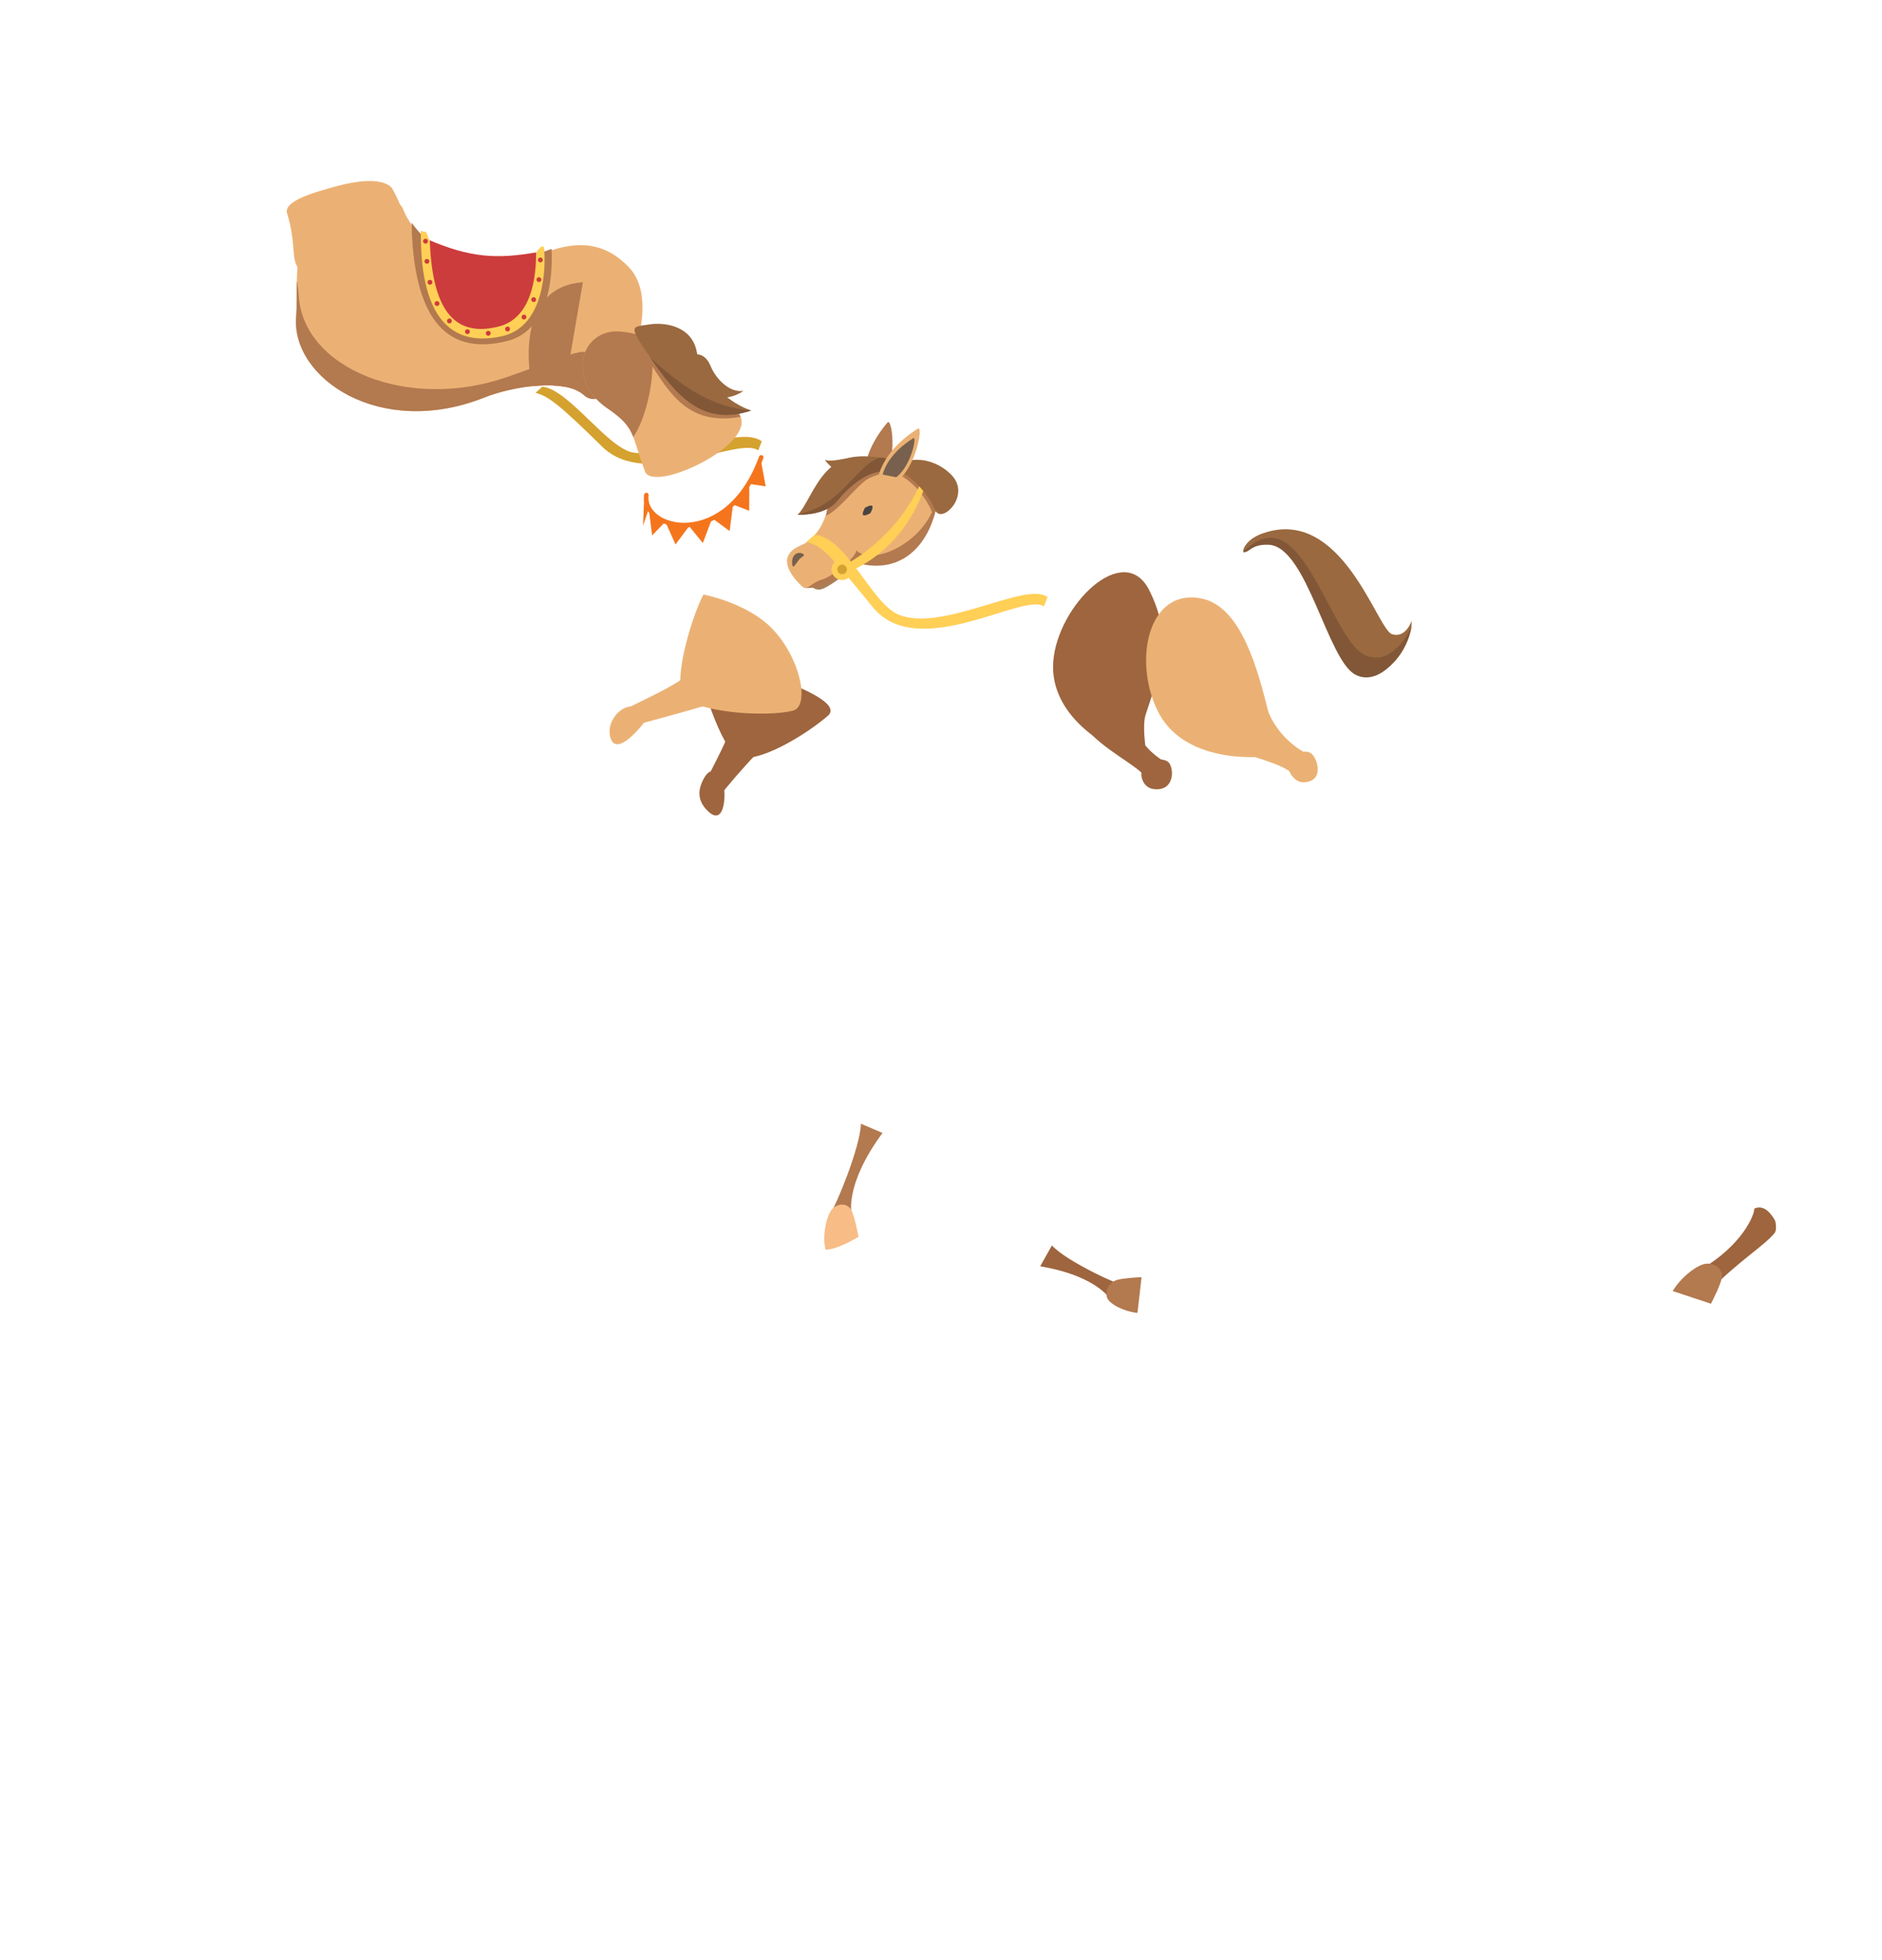 <svg xmlns="http://www.w3.org/2000/svg" xmlns:xlink="http://www.w3.org/1999/xlink" preserveAspectRatio="xMidYMid meet" width="1920" height="2000" viewBox="0 0 1920 2000" style="width:100%;height:100%"><defs><animateTransform repeatCount="indefinite" dur="2.202s" begin="0s" xlink:href="#_R_G_L_14_G" fill="freeze" attributeName="transform" from="27" to="27" type="rotate" additive="sum" keyTimes="0;0.152;0.303;0.455;0.606;0.758;0.985;1" values="27;-1;27;-1;27;-1;27;27" keySplines="0.167 0.167 0.833 0.833;0.167 0.167 0.833 0.833;0.167 0.167 0.833 0.833;0.167 0.167 0.833 0.833;0.167 0.167 0.833 0.833;0.167 0.167 0.833 0.833;0 0 0 0" calcMode="spline"/><animateTransform repeatCount="indefinite" dur="2.202s" begin="0s" xlink:href="#_R_G_L_14_G" fill="freeze" attributeName="transform" from="-635.827 -280.589" to="-635.827 -280.589" type="translate" additive="sum" keyTimes="0;1" values="-635.827 -280.589;-635.827 -280.589" keySplines="0 0 1 1" calcMode="spline"/><animateMotion repeatCount="indefinite" dur="2.202s" begin="0s" xlink:href="#_R_G_L_14_G_N_9_T_0" fill="freeze" keyTimes="0;0.227;0.455;0.682;0.909;1" path="M960 1000 C960,988.33 960,930 960,930 C960,930 960,1000 960,1000 C960,1000 960,930 960,930 C960,930 960,988.33 960,1000 C960,1000 960,1000 960,1000 " keyPoints="0;0.25;0.5;0.75;1;1" keySplines="0.167 0.167 0.833 0.833;0.167 0.167 0.833 0.833;0.167 0.167 0.833 0.833;0.167 0.167 0.833 0.833;0 0 0 0" calcMode="spline"/><animateTransform repeatCount="indefinite" dur="2.202s" begin="0s" xlink:href="#_R_G_L_14_G_N_9_T_0" fill="freeze" attributeName="transform" from="2.084 2.084" to="2.084 2.084" type="scale" additive="sum" keyTimes="0;1" values="2.084 2.084;2.084 2.084" keySplines="0 0 1 1" calcMode="spline"/><animateTransform repeatCount="indefinite" dur="2.202s" begin="0s" xlink:href="#_R_G_L_14_G_N_9_T_0" fill="freeze" attributeName="transform" from="-429.5 -306.5" to="-429.5 -306.5" type="translate" additive="sum" keyTimes="0;1" values="-429.5 -306.5;-429.5 -306.5" keySplines="0 0 1 1" calcMode="spline"/><animateTransform repeatCount="indefinite" dur="2.202s" begin="0s" xlink:href="#_R_G_L_13_G" fill="freeze" attributeName="transform" from="0" to="0" type="rotate" additive="sum" keyTimes="0;0.076;0.152;0.227;0.379;0.455;0.53;0.606;0.682;0.833;0.985;1" values="0;9;33;2;-22;0;9;33;2;-22;0;0" keySplines="0.167 0.167 0.833 0.833;0.167 0.167 0.833 0.833;0.167 0.167 0.833 0.833;0.167 0.167 0.833 0.833;0.167 0.167 0.833 0.833;0.167 0.167 0.833 0.833;0.167 0.167 0.833 0.833;0.167 0.167 0.833 0.833;0.167 0.167 0.833 0.833;0.167 0.167 0.833 0.833;0 0 0 0" calcMode="spline"/><animateTransform repeatCount="indefinite" dur="2.202s" begin="0s" xlink:href="#_R_G_L_13_G" fill="freeze" attributeName="transform" from="-620.472 -456.207" to="-620.472 -456.207" type="translate" additive="sum" keyTimes="0;1" values="-620.472 -456.207;-620.472 -456.207" keySplines="0 0 1 1" calcMode="spline"/><animateTransform repeatCount="indefinite" dur="2.202s" begin="0s" xlink:href="#_R_G_L_13_G_N_13_T_0" fill="freeze" attributeName="transform" from="-22" to="-22" type="rotate" additive="sum" keyTimes="0;0.076;0.152;0.227;0.379;0.455;0.53;0.606;0.682;0.833;0.985;1" values="-22;-36;-29;-8;12;0;-36;-29;-8;12;-22;-22" keySplines="0.167 0.167 0.833 0.833;0.167 0.167 0.833 0.833;0.167 0.167 0.833 0.833;0.167 0.167 0.833 0.833;0.167 0.167 0.833 0.833;0.167 0.167 0.833 0.833;0.167 0.167 0.833 0.833;0.167 0.167 0.833 0.833;0.167 0.167 0.833 0.833;0.167 0.167 0.833 0.833;0 0 0 0" calcMode="spline"/><animateTransform repeatCount="indefinite" dur="2.202s" begin="0s" xlink:href="#_R_G_L_13_G_N_13_T_0" fill="freeze" attributeName="transform" from="-557.135 -313.218" to="-557.135 -313.218" type="translate" additive="sum" keyTimes="0;1" values="-557.135 -313.218;-557.135 -313.218" keySplines="0 0 1 1" calcMode="spline"/><animateMotion repeatCount="indefinite" dur="2.202s" begin="0s" xlink:href="#_R_G_L_13_G_N_13_N_9_T_0" fill="freeze" keyTimes="0;0.227;0.455;0.682;0.909;1" path="M960 1000 C960,988.33 960,930 960,930 C960,930 960,1000 960,1000 C960,1000 960,930 960,930 C960,930 960,988.33 960,1000 C960,1000 960,1000 960,1000 " keyPoints="0;0.25;0.5;0.75;1;1" keySplines="0.167 0.167 0.833 0.833;0.167 0.167 0.833 0.833;0.167 0.167 0.833 0.833;0.167 0.167 0.833 0.833;0 0 0 0" calcMode="spline"/><animateTransform repeatCount="indefinite" dur="2.202s" begin="0s" xlink:href="#_R_G_L_13_G_N_13_N_9_T_0" fill="freeze" attributeName="transform" from="2.084 2.084" to="2.084 2.084" type="scale" additive="sum" keyTimes="0;1" values="2.084 2.084;2.084 2.084" keySplines="0 0 1 1" calcMode="spline"/><animateTransform repeatCount="indefinite" dur="2.202s" begin="0s" xlink:href="#_R_G_L_13_G_N_13_N_9_T_0" fill="freeze" attributeName="transform" from="-429.5 -306.5" to="-429.5 -306.5" type="translate" additive="sum" keyTimes="0;1" values="-429.5 -306.5;-429.5 -306.5" keySplines="0 0 1 1" calcMode="spline"/><animateTransform repeatCount="indefinite" dur="2.202s" begin="0s" xlink:href="#_R_G_L_12_G" fill="freeze" attributeName="transform" from="-22" to="-22" type="rotate" additive="sum" keyTimes="0;0.076;0.152;0.227;0.379;0.455;0.53;0.606;0.682;0.833;0.985;1" values="-22;-36;-29;-8;12;0;-36;-29;-8;12;-22;-22" keySplines="0.167 0.167 0.833 0.833;0.167 0.167 0.833 0.833;0.167 0.167 0.833 0.833;0.167 0.167 0.833 0.833;0.167 0.167 0.833 0.833;0.167 0.167 0.833 0.833;0.167 0.167 0.833 0.833;0.167 0.167 0.833 0.833;0.167 0.167 0.833 0.833;0.167 0.167 0.833 0.833;0 0 0 0" calcMode="spline"/><animateTransform repeatCount="indefinite" dur="2.202s" begin="0s" xlink:href="#_R_G_L_12_G" fill="freeze" attributeName="transform" from="-557.135 -313.218" to="-557.135 -313.218" type="translate" additive="sum" keyTimes="0;1" values="-557.135 -313.218;-557.135 -313.218" keySplines="0 0 1 1" calcMode="spline"/><animateMotion repeatCount="indefinite" dur="2.202s" begin="0s" xlink:href="#_R_G_L_12_G_N_9_T_0" fill="freeze" keyTimes="0;0.227;0.455;0.682;0.909;1" path="M960 1000 C960,988.33 960,930 960,930 C960,930 960,1000 960,1000 C960,1000 960,930 960,930 C960,930 960,988.33 960,1000 C960,1000 960,1000 960,1000 " keyPoints="0;0.25;0.5;0.75;1;1" keySplines="0.167 0.167 0.833 0.833;0.167 0.167 0.833 0.833;0.167 0.167 0.833 0.833;0.167 0.167 0.833 0.833;0 0 0 0" calcMode="spline"/><animateTransform repeatCount="indefinite" dur="2.202s" begin="0s" xlink:href="#_R_G_L_12_G_N_9_T_0" fill="freeze" attributeName="transform" from="2.084 2.084" to="2.084 2.084" type="scale" additive="sum" keyTimes="0;1" values="2.084 2.084;2.084 2.084" keySplines="0 0 1 1" calcMode="spline"/><animateTransform repeatCount="indefinite" dur="2.202s" begin="0s" xlink:href="#_R_G_L_12_G_N_9_T_0" fill="freeze" attributeName="transform" from="-429.5 -306.5" to="-429.5 -306.5" type="translate" additive="sum" keyTimes="0;1" values="-429.5 -306.5;-429.5 -306.5" keySplines="0 0 1 1" calcMode="spline"/><animateTransform repeatCount="indefinite" dur="2.202s" begin="0s" xlink:href="#_R_G_L_11_G_N_4_T_0" fill="freeze" attributeName="transform" from="0" to="0" type="rotate" additive="sum" keyTimes="0;0.152;0.303;0.455;0.606;0.758;0.909;1" values="0;-8;0;-9;0;-9;0;0" keySplines="0.167 0.167 0.833 0.833;0.167 0.167 0.833 0.833;0.167 0.167 0.833 0.833;0.167 0.167 0.833 0.833;0.167 0.167 0.833 0.833;0.167 0.167 0.833 0.833;0 0 0 0" calcMode="spline"/><animateTransform repeatCount="indefinite" dur="2.202s" begin="0s" xlink:href="#_R_G_L_11_G_N_4_T_0" fill="freeze" attributeName="transform" from="-356.566 -235.485" to="-356.566 -235.485" type="translate" additive="sum" keyTimes="0;1" values="-356.566 -235.485;-356.566 -235.485" keySplines="0 0 1 1" calcMode="spline"/><animateMotion repeatCount="indefinite" dur="2.202s" begin="0s" xlink:href="#_R_G_L_11_G_N_4_N_9_T_0" fill="freeze" keyTimes="0;0.227;0.455;0.682;0.909;1" path="M960 1000 C960,988.33 960,930 960,930 C960,930 960,1000 960,1000 C960,1000 960,930 960,930 C960,930 960,988.33 960,1000 C960,1000 960,1000 960,1000 " keyPoints="0;0.25;0.5;0.75;1;1" keySplines="0.167 0.167 0.833 0.833;0.167 0.167 0.833 0.833;0.167 0.167 0.833 0.833;0.167 0.167 0.833 0.833;0 0 0 0" calcMode="spline"/><animateTransform repeatCount="indefinite" dur="2.202s" begin="0s" xlink:href="#_R_G_L_11_G_N_4_N_9_T_0" fill="freeze" attributeName="transform" from="2.084 2.084" to="2.084 2.084" type="scale" additive="sum" keyTimes="0;1" values="2.084 2.084;2.084 2.084" keySplines="0 0 1 1" calcMode="spline"/><animateTransform repeatCount="indefinite" dur="2.202s" begin="0s" xlink:href="#_R_G_L_11_G_N_4_N_9_T_0" fill="freeze" attributeName="transform" from="-429.5 -306.5" to="-429.5 -306.5" type="translate" additive="sum" keyTimes="0;1" values="-429.5 -306.5;-429.5 -306.5" keySplines="0 0 1 1" calcMode="spline"/><animateTransform repeatCount="indefinite" dur="2.202s" begin="0s" xlink:href="#_R_G_L_10_G" fill="freeze" attributeName="transform" from="0" to="0" type="rotate" additive="sum" keyTimes="0;0.136;0.227;0.379;0.455;0.606;0.682;0.879;0.985;1" values="0;69;88;-22;42;69;61;-22;0;0" keySplines="0.167 0.167 0.833 0.833;0.167 0.167 0.833 0.833;0.167 0.167 0.833 0.833;0.167 0.167 0.833 0.833;0.167 0.167 0.833 0.833;0.167 0.167 0.833 0.833;0.167 0.167 0.833 0.833;0.167 0.167 0.833 0.833;0 0 0 0" calcMode="spline"/><animateTransform repeatCount="indefinite" dur="2.202s" begin="0s" xlink:href="#_R_G_L_10_G" fill="freeze" attributeName="transform" from="-339.292 -465.803" to="-339.292 -465.803" type="translate" additive="sum" keyTimes="0;1" values="-339.292 -465.803;-339.292 -465.803" keySplines="0 0 1 1" calcMode="spline"/><animateTransform repeatCount="indefinite" dur="2.202s" begin="0s" xlink:href="#_R_G_L_10_G_N_10_T_0" fill="freeze" attributeName="transform" from="0" to="0" type="rotate" additive="sum" keyTimes="0;0.076;0.152;0.227;0.303;0.379;0.455;0.53;0.606;0.682;0.788;0.879;0.985;1" values="0;60;12;-11;2;-15;0;60;12;2;2;-15;0;0" keySplines="0.167 0.167 0.833 0.833;0.167 0.167 0.833 0.833;0.167 0.167 0.833 0.833;0.167 0.167 0.833 0.833;0.167 0.167 0.833 0.833;0.167 0.167 0.833 0.833;0.167 0.167 0.833 0.833;0.167 0.167 0.833 0.833;0.167 0.167 0.833 0.833;0.167 0.167 0.833 0.833;0.167 0.167 0.833 0.833;0.167 0.167 0.833 0.833;0 0 0 0" calcMode="spline"/><animateTransform repeatCount="indefinite" dur="2.202s" begin="0s" xlink:href="#_R_G_L_10_G_N_10_T_0" fill="freeze" attributeName="transform" from="-389.194 -347.765" to="-389.194 -347.765" type="translate" additive="sum" keyTimes="0;1" values="-389.194 -347.765;-389.194 -347.765" keySplines="0 0 1 1" calcMode="spline"/><animateMotion repeatCount="indefinite" dur="2.202s" begin="0s" xlink:href="#_R_G_L_10_G_N_10_N_9_T_0" fill="freeze" keyTimes="0;0.227;0.455;0.682;0.909;1" path="M960 1000 C960,988.33 960,930 960,930 C960,930 960,1000 960,1000 C960,1000 960,930 960,930 C960,930 960,988.33 960,1000 C960,1000 960,1000 960,1000 " keyPoints="0;0.25;0.5;0.75;1;1" keySplines="0.167 0.167 0.833 0.833;0.167 0.167 0.833 0.833;0.167 0.167 0.833 0.833;0.167 0.167 0.833 0.833;0 0 0 0" calcMode="spline"/><animateTransform repeatCount="indefinite" dur="2.202s" begin="0s" xlink:href="#_R_G_L_10_G_N_10_N_9_T_0" fill="freeze" attributeName="transform" from="2.084 2.084" to="2.084 2.084" type="scale" additive="sum" keyTimes="0;1" values="2.084 2.084;2.084 2.084" keySplines="0 0 1 1" calcMode="spline"/><animateTransform repeatCount="indefinite" dur="2.202s" begin="0s" xlink:href="#_R_G_L_10_G_N_10_N_9_T_0" fill="freeze" attributeName="transform" from="-429.5 -306.5" to="-429.5 -306.5" type="translate" additive="sum" keyTimes="0;1" values="-429.5 -306.5;-429.5 -306.5" keySplines="0 0 1 1" calcMode="spline"/><animateTransform repeatCount="indefinite" dur="2.202s" begin="0s" xlink:href="#_R_G_L_9_G" fill="freeze" attributeName="transform" from="0" to="0" type="rotate" additive="sum" keyTimes="0;0.076;0.152;0.227;0.303;0.379;0.455;0.53;0.606;0.682;0.788;0.879;0.985;1" values="0;60;12;-11;2;-15;0;60;12;2;2;-15;0;0" keySplines="0.167 0.167 0.833 0.833;0.167 0.167 0.833 0.833;0.167 0.167 0.833 0.833;0.167 0.167 0.833 0.833;0.167 0.167 0.833 0.833;0.167 0.167 0.833 0.833;0.167 0.167 0.833 0.833;0.167 0.167 0.833 0.833;0.167 0.167 0.833 0.833;0.167 0.167 0.833 0.833;0.167 0.167 0.833 0.833;0.167 0.167 0.833 0.833;0 0 0 0" calcMode="spline"/><animateTransform repeatCount="indefinite" dur="2.202s" begin="0s" xlink:href="#_R_G_L_9_G" fill="freeze" attributeName="transform" from="-389.194 -347.765" to="-389.194 -347.765" type="translate" additive="sum" keyTimes="0;1" values="-389.194 -347.765;-389.194 -347.765" keySplines="0 0 1 1" calcMode="spline"/><animateMotion repeatCount="indefinite" dur="2.202s" begin="0s" xlink:href="#_R_G_L_9_G_N_9_T_0" fill="freeze" keyTimes="0;0.227;0.455;0.682;0.909;1" path="M960 1000 C960,988.33 960,930 960,930 C960,930 960,1000 960,1000 C960,1000 960,930 960,930 C960,930 960,988.33 960,1000 C960,1000 960,1000 960,1000 " keyPoints="0;0.25;0.5;0.75;1;1" keySplines="0.167 0.167 0.833 0.833;0.167 0.167 0.833 0.833;0.167 0.167 0.833 0.833;0.167 0.167 0.833 0.833;0 0 0 0" calcMode="spline"/><animateTransform repeatCount="indefinite" dur="2.202s" begin="0s" xlink:href="#_R_G_L_9_G_N_9_T_0" fill="freeze" attributeName="transform" from="2.084 2.084" to="2.084 2.084" type="scale" additive="sum" keyTimes="0;1" values="2.084 2.084;2.084 2.084" keySplines="0 0 1 1" calcMode="spline"/><animateTransform repeatCount="indefinite" dur="2.202s" begin="0s" xlink:href="#_R_G_L_9_G_N_9_T_0" fill="freeze" attributeName="transform" from="-429.5 -306.5" to="-429.5 -306.5" type="translate" additive="sum" keyTimes="0;1" values="-429.5 -306.5;-429.5 -306.5" keySplines="0 0 1 1" calcMode="spline"/><animateMotion repeatCount="indefinite" dur="2.202s" begin="0s" xlink:href="#_R_G_L_8_G" fill="freeze" keyTimes="0;0.227;0.455;0.682;0.909;1" path="M960 1000 C960,988.33 960,930 960,930 C960,930 960,1000 960,1000 C960,1000 960,930 960,930 C960,930 960,988.33 960,1000 C960,1000 960,1000 960,1000 " keyPoints="0;0.25;0.5;0.75;1;1" keySplines="0.167 0.167 0.833 0.833;0.167 0.167 0.833 0.833;0.167 0.167 0.833 0.833;0.167 0.167 0.833 0.833;0 0 0 0" calcMode="spline"/><animateTransform repeatCount="indefinite" dur="2.202s" begin="0s" xlink:href="#_R_G_L_8_G" fill="freeze" attributeName="transform" from="2.084 2.084" to="2.084 2.084" type="scale" additive="sum" keyTimes="0;1" values="2.084 2.084;2.084 2.084" keySplines="0 0 1 1" calcMode="spline"/><animateTransform repeatCount="indefinite" dur="2.202s" begin="0s" xlink:href="#_R_G_L_8_G" fill="freeze" attributeName="transform" from="-429.5 -306.5" to="-429.5 -306.5" type="translate" additive="sum" keyTimes="0;1" values="-429.5 -306.5;-429.5 -306.5" keySplines="0 0 1 1" calcMode="spline"/><animateTransform repeatCount="indefinite" dur="2.202s" begin="0s" xlink:href="#_R_G_L_7_G" fill="freeze" attributeName="transform" from="0" to="0" type="rotate" additive="sum" keyTimes="0;0.076;0.152;0.227;0.379;0.455;0.53;0.606;0.682;0.833;0.985;1" values="0;67;89;60;-2;0;67;89;60;-2;0;0" keySplines="0.167 0.167 0.833 0.833;0.167 0.167 0.833 0.833;0.167 0.167 0.833 0.833;0.167 0.167 0.833 0.833;0.167 0.167 0.833 0.833;0.167 0.167 0.833 0.833;0.167 0.167 0.833 0.833;0.167 0.167 0.833 0.833;0.167 0.167 0.833 0.833;0.167 0.167 0.833 0.833;0 0 0 0" calcMode="spline"/><animateTransform repeatCount="indefinite" dur="2.202s" begin="0s" xlink:href="#_R_G_L_7_G" fill="freeze" attributeName="transform" from="-703.003 -430.296" to="-703.003 -430.296" type="translate" additive="sum" keyTimes="0;1" values="-703.003 -430.296;-703.003 -430.296" keySplines="0 0 1 1" calcMode="spline"/><animateTransform repeatCount="indefinite" dur="2.202s" begin="0s" xlink:href="#_R_G_L_7_G_N_7_T_0" fill="freeze" attributeName="transform" from="0" to="0" type="rotate" additive="sum" keyTimes="0;0.076;0.152;0.227;0.379;0.455;0.53;0.606;0.682;0.833;0.985;1" values="0;-31;-18;15;63;0;-31;-18;15;63;0;0" keySplines="0.167 0.167 0.833 0.833;0.167 0.167 0.833 0.833;0.167 0.167 0.833 0.833;0.167 0.167 0.833 0.833;0.167 0.167 0.833 0.833;0.167 0.167 0.833 0.833;0.167 0.167 0.833 0.833;0.167 0.167 0.833 0.833;0.167 0.167 0.833 0.833;0.167 0.167 0.833 0.833;0 0 0 0" calcMode="spline"/><animateTransform repeatCount="indefinite" dur="2.202s" begin="0s" xlink:href="#_R_G_L_7_G_N_7_T_0" fill="freeze" attributeName="transform" from="-612.795 -343.927" to="-612.795 -343.927" type="translate" additive="sum" keyTimes="0;1" values="-612.795 -343.927;-612.795 -343.927" keySplines="0 0 1 1" calcMode="spline"/><animateMotion repeatCount="indefinite" dur="2.202s" begin="0s" xlink:href="#_R_G_L_7_G_N_7_N_9_T_0" fill="freeze" keyTimes="0;0.227;0.455;0.682;0.909;1" path="M960 1000 C960,988.33 960,930 960,930 C960,930 960,1000 960,1000 C960,1000 960,930 960,930 C960,930 960,988.33 960,1000 C960,1000 960,1000 960,1000 " keyPoints="0;0.25;0.5;0.75;1;1" keySplines="0.167 0.167 0.833 0.833;0.167 0.167 0.833 0.833;0.167 0.167 0.833 0.833;0.167 0.167 0.833 0.833;0 0 0 0" calcMode="spline"/><animateTransform repeatCount="indefinite" dur="2.202s" begin="0s" xlink:href="#_R_G_L_7_G_N_7_N_9_T_0" fill="freeze" attributeName="transform" from="2.084 2.084" to="2.084 2.084" type="scale" additive="sum" keyTimes="0;1" values="2.084 2.084;2.084 2.084" keySplines="0 0 1 1" calcMode="spline"/><animateTransform repeatCount="indefinite" dur="2.202s" begin="0s" xlink:href="#_R_G_L_7_G_N_7_N_9_T_0" fill="freeze" attributeName="transform" from="-429.5 -306.5" to="-429.5 -306.5" type="translate" additive="sum" keyTimes="0;1" values="-429.5 -306.5;-429.5 -306.5" keySplines="0 0 1 1" calcMode="spline"/><animateTransform repeatCount="indefinite" dur="2.202s" begin="0s" xlink:href="#_R_G_L_6_G" fill="freeze" attributeName="transform" from="0" to="0" type="rotate" additive="sum" keyTimes="0;0.076;0.152;0.227;0.379;0.455;0.53;0.606;0.682;0.833;0.985;1" values="0;-31;-18;15;63;0;-31;-18;15;63;0;0" keySplines="0.167 0.167 0.833 0.833;0.167 0.167 0.833 0.833;0.167 0.167 0.833 0.833;0.167 0.167 0.833 0.833;0.167 0.167 0.833 0.833;0.167 0.167 0.833 0.833;0.167 0.167 0.833 0.833;0.167 0.167 0.833 0.833;0.167 0.167 0.833 0.833;0.167 0.167 0.833 0.833;0 0 0 0" calcMode="spline"/><animateTransform repeatCount="indefinite" dur="2.202s" begin="0s" xlink:href="#_R_G_L_6_G" fill="freeze" attributeName="transform" from="-612.795 -343.927" to="-612.795 -343.927" type="translate" additive="sum" keyTimes="0;1" values="-612.795 -343.927;-612.795 -343.927" keySplines="0 0 1 1" calcMode="spline"/><animateMotion repeatCount="indefinite" dur="2.202s" begin="0s" xlink:href="#_R_G_L_6_G_N_9_T_0" fill="freeze" keyTimes="0;0.227;0.455;0.682;0.909;1" path="M960 1000 C960,988.33 960,930 960,930 C960,930 960,1000 960,1000 C960,1000 960,930 960,930 C960,930 960,988.33 960,1000 C960,1000 960,1000 960,1000 " keyPoints="0;0.25;0.5;0.75;1;1" keySplines="0.167 0.167 0.833 0.833;0.167 0.167 0.833 0.833;0.167 0.167 0.833 0.833;0.167 0.167 0.833 0.833;0 0 0 0" calcMode="spline"/><animateTransform repeatCount="indefinite" dur="2.202s" begin="0s" xlink:href="#_R_G_L_6_G_N_9_T_0" fill="freeze" attributeName="transform" from="2.084 2.084" to="2.084 2.084" type="scale" additive="sum" keyTimes="0;1" values="2.084 2.084;2.084 2.084" keySplines="0 0 1 1" calcMode="spline"/><animateTransform repeatCount="indefinite" dur="2.202s" begin="0s" xlink:href="#_R_G_L_6_G_N_9_T_0" fill="freeze" attributeName="transform" from="-429.5 -306.5" to="-429.5 -306.5" type="translate" additive="sum" keyTimes="0;1" values="-429.5 -306.5;-429.5 -306.5" keySplines="0 0 1 1" calcMode="spline"/><animateTransform repeatCount="indefinite" dur="2.202s" begin="0s" xlink:href="#_R_G_L_5_G" fill="freeze" attributeName="transform" from="0" to="0" type="rotate" additive="sum" keyTimes="0;0.076;0.152;0.303;0.379;0.455;0.53;0.682;0.788;0.879;0.985;1" values="0;44;-2;-46;-36;0;44;-45;-2;-36;0;0" keySplines="0.167 0.167 0.833 0.833;0.167 0.167 0.833 0.833;0.167 0.167 0.833 0.833;0.167 0.167 0.833 0.833;0.167 0.167 0.833 0.833;0.167 0.167 0.833 0.833;0.167 0.167 0.833 0.833;0.167 0.167 0.833 0.833;0.167 0.167 0.833 0.833;0.167 0.167 0.833 0.833;0 0 0 0" calcMode="spline"/><animateTransform repeatCount="indefinite" dur="2.202s" begin="0s" xlink:href="#_R_G_L_5_G" fill="freeze" attributeName="transform" from="-253.882 -408.224" to="-253.882 -408.224" type="translate" additive="sum" keyTimes="0;1" values="-253.882 -408.224;-253.882 -408.224" keySplines="0 0 1 1" calcMode="spline"/><animateTransform repeatCount="indefinite" dur="2.202s" begin="0s" xlink:href="#_R_G_L_5_G_N_5_T_0" fill="freeze" attributeName="transform" from="10" to="10" type="rotate" additive="sum" keyTimes="0;0.076;0.152;0.227;0.303;0.379;0.455;0.53;0.606;0.682;0.788;0.879;0.985;1" values="10;-38;-68;-77;-77;-21;0;-38;-68;-77;-77;-21;10;10" keySplines="0.167 0.167 0.833 0.833;0.167 0.167 0.833 0.833;0.167 0.167 0.833 0.833;0.167 0.167 0.833 0.833;0.167 0.167 0.833 0.833;0.167 0.167 0.833 0.833;0.167 0.167 0.833 0.833;0.167 0.167 0.833 0.833;0.167 0.167 0.833 0.833;0.167 0.167 0.833 0.833;0.167 0.167 0.833 0.833;0.167 0.167 0.833 0.833;0 0 0 0" calcMode="spline"/><animateTransform repeatCount="indefinite" dur="2.202s" begin="0s" xlink:href="#_R_G_L_5_G_N_5_T_0" fill="freeze" attributeName="transform" from="-381.517 -333.37" to="-381.517 -333.37" type="translate" additive="sum" keyTimes="0;1" values="-381.517 -333.37;-381.517 -333.37" keySplines="0 0 1 1" calcMode="spline"/><animateMotion repeatCount="indefinite" dur="2.202s" begin="0s" xlink:href="#_R_G_L_5_G_N_5_N_9_T_0" fill="freeze" keyTimes="0;0.227;0.455;0.682;0.909;1" path="M960 1000 C960,988.33 960,930 960,930 C960,930 960,1000 960,1000 C960,1000 960,930 960,930 C960,930 960,988.33 960,1000 C960,1000 960,1000 960,1000 " keyPoints="0;0.25;0.5;0.75;1;1" keySplines="0.167 0.167 0.833 0.833;0.167 0.167 0.833 0.833;0.167 0.167 0.833 0.833;0.167 0.167 0.833 0.833;0 0 0 0" calcMode="spline"/><animateTransform repeatCount="indefinite" dur="2.202s" begin="0s" xlink:href="#_R_G_L_5_G_N_5_N_9_T_0" fill="freeze" attributeName="transform" from="2.084 2.084" to="2.084 2.084" type="scale" additive="sum" keyTimes="0;1" values="2.084 2.084;2.084 2.084" keySplines="0 0 1 1" calcMode="spline"/><animateTransform repeatCount="indefinite" dur="2.202s" begin="0s" xlink:href="#_R_G_L_5_G_N_5_N_9_T_0" fill="freeze" attributeName="transform" from="-429.5 -306.5" to="-429.5 -306.5" type="translate" additive="sum" keyTimes="0;1" values="-429.5 -306.5;-429.5 -306.5" keySplines="0 0 1 1" calcMode="spline"/><animateTransform repeatCount="indefinite" dur="2.202s" begin="0s" xlink:href="#_R_G_L_4_G" fill="freeze" attributeName="transform" from="10" to="10" type="rotate" additive="sum" keyTimes="0;0.076;0.152;0.227;0.303;0.379;0.455;0.53;0.606;0.682;0.788;0.879;0.985;1" values="10;-38;-68;-77;-77;-21;0;-38;-68;-77;-77;-21;10;10" keySplines="0.167 0.167 0.833 0.833;0.167 0.167 0.833 0.833;0.167 0.167 0.833 0.833;0.167 0.167 0.833 0.833;0.167 0.167 0.833 0.833;0.167 0.167 0.833 0.833;0.167 0.167 0.833 0.833;0.167 0.167 0.833 0.833;0.167 0.167 0.833 0.833;0.167 0.167 0.833 0.833;0.167 0.167 0.833 0.833;0.167 0.167 0.833 0.833;0 0 0 0" calcMode="spline"/><animateTransform repeatCount="indefinite" dur="2.202s" begin="0s" xlink:href="#_R_G_L_4_G" fill="freeze" attributeName="transform" from="-381.517 -333.37" to="-381.517 -333.37" type="translate" additive="sum" keyTimes="0;1" values="-381.517 -333.37;-381.517 -333.37" keySplines="0 0 1 1" calcMode="spline"/><animateMotion repeatCount="indefinite" dur="2.202s" begin="0s" xlink:href="#_R_G_L_4_G_N_9_T_0" fill="freeze" keyTimes="0;0.227;0.455;0.682;0.909;1" path="M960 1000 C960,988.33 960,930 960,930 C960,930 960,1000 960,1000 C960,1000 960,930 960,930 C960,930 960,988.33 960,1000 C960,1000 960,1000 960,1000 " keyPoints="0;0.25;0.5;0.75;1;1" keySplines="0.167 0.167 0.833 0.833;0.167 0.167 0.833 0.833;0.167 0.167 0.833 0.833;0.167 0.167 0.833 0.833;0 0 0 0" calcMode="spline"/><animateTransform repeatCount="indefinite" dur="2.202s" begin="0s" xlink:href="#_R_G_L_4_G_N_9_T_0" fill="freeze" attributeName="transform" from="2.084 2.084" to="2.084 2.084" type="scale" additive="sum" keyTimes="0;1" values="2.084 2.084;2.084 2.084" keySplines="0 0 1 1" calcMode="spline"/><animateTransform repeatCount="indefinite" dur="2.202s" begin="0s" xlink:href="#_R_G_L_4_G_N_9_T_0" fill="freeze" attributeName="transform" from="-429.5 -306.5" to="-429.5 -306.5" type="translate" additive="sum" keyTimes="0;1" values="-429.5 -306.5;-429.5 -306.5" keySplines="0 0 1 1" calcMode="spline"/><animateTransform repeatCount="indefinite" dur="2.202s" begin="0s" xlink:href="#_R_G_L_3_G" fill="freeze" attributeName="transform" from="0" to="0" type="rotate" additive="sum" keyTimes="0;0.152;0.303;0.455;0.606;0.758;0.909;1" values="0;-8;0;-9;0;-9;0;0" keySplines="0.167 0.167 0.833 0.833;0.167 0.167 0.833 0.833;0.167 0.167 0.833 0.833;0.167 0.167 0.833 0.833;0.167 0.167 0.833 0.833;0.167 0.167 0.833 0.833;0 0 0 0" calcMode="spline"/><animateTransform repeatCount="indefinite" dur="2.202s" begin="0s" xlink:href="#_R_G_L_3_G" fill="freeze" attributeName="transform" from="-356.566 -235.485" to="-356.566 -235.485" type="translate" additive="sum" keyTimes="0;1" values="-356.566 -235.485;-356.566 -235.485" keySplines="0 0 1 1" calcMode="spline"/><animateMotion repeatCount="indefinite" dur="2.202s" begin="0s" xlink:href="#_R_G_L_3_G_N_9_T_0" fill="freeze" keyTimes="0;0.227;0.455;0.682;0.909;1" path="M960 1000 C960,988.33 960,930 960,930 C960,930 960,1000 960,1000 C960,1000 960,930 960,930 C960,930 960,988.33 960,1000 C960,1000 960,1000 960,1000 " keyPoints="0;0.25;0.5;0.75;1;1" keySplines="0.167 0.167 0.833 0.833;0.167 0.167 0.833 0.833;0.167 0.167 0.833 0.833;0.167 0.167 0.833 0.833;0 0 0 0" calcMode="spline"/><animateTransform repeatCount="indefinite" dur="2.202s" begin="0s" xlink:href="#_R_G_L_3_G_N_9_T_0" fill="freeze" attributeName="transform" from="2.084 2.084" to="2.084 2.084" type="scale" additive="sum" keyTimes="0;1" values="2.084 2.084;2.084 2.084" keySplines="0 0 1 1" calcMode="spline"/><animateTransform repeatCount="indefinite" dur="2.202s" begin="0s" xlink:href="#_R_G_L_3_G_N_9_T_0" fill="freeze" attributeName="transform" from="-429.5 -306.5" to="-429.5 -306.5" type="translate" additive="sum" keyTimes="0;1" values="-429.5 -306.5;-429.5 -306.5" keySplines="0 0 1 1" calcMode="spline"/><animateTransform repeatCount="indefinite" dur="2.202s" begin="0s" xlink:href="#_R_G_L_2_G_N_4_T_0" fill="freeze" attributeName="transform" from="0" to="0" type="rotate" additive="sum" keyTimes="0;0.152;0.303;0.455;0.606;0.758;0.909;1" values="0;-8;0;-9;0;-9;0;0" keySplines="0.167 0.167 0.833 0.833;0.167 0.167 0.833 0.833;0.167 0.167 0.833 0.833;0.167 0.167 0.833 0.833;0.167 0.167 0.833 0.833;0.167 0.167 0.833 0.833;0 0 0 0" calcMode="spline"/><animateTransform repeatCount="indefinite" dur="2.202s" begin="0s" xlink:href="#_R_G_L_2_G_N_4_T_0" fill="freeze" attributeName="transform" from="-356.566 -235.485" to="-356.566 -235.485" type="translate" additive="sum" keyTimes="0;1" values="-356.566 -235.485;-356.566 -235.485" keySplines="0 0 1 1" calcMode="spline"/><animateMotion repeatCount="indefinite" dur="2.202s" begin="0s" xlink:href="#_R_G_L_2_G_N_4_N_9_T_0" fill="freeze" keyTimes="0;0.227;0.455;0.682;0.909;1" path="M960 1000 C960,988.33 960,930 960,930 C960,930 960,1000 960,1000 C960,1000 960,930 960,930 C960,930 960,988.33 960,1000 C960,1000 960,1000 960,1000 " keyPoints="0;0.25;0.5;0.75;1;1" keySplines="0.167 0.167 0.833 0.833;0.167 0.167 0.833 0.833;0.167 0.167 0.833 0.833;0.167 0.167 0.833 0.833;0 0 0 0" calcMode="spline"/><animateTransform repeatCount="indefinite" dur="2.202s" begin="0s" xlink:href="#_R_G_L_2_G_N_4_N_9_T_0" fill="freeze" attributeName="transform" from="2.084 2.084" to="2.084 2.084" type="scale" additive="sum" keyTimes="0;1" values="2.084 2.084;2.084 2.084" keySplines="0 0 1 1" calcMode="spline"/><animateTransform repeatCount="indefinite" dur="2.202s" begin="0s" xlink:href="#_R_G_L_2_G_N_4_N_9_T_0" fill="freeze" attributeName="transform" from="-429.5 -306.5" to="-429.5 -306.5" type="translate" additive="sum" keyTimes="0;1" values="-429.5 -306.5;-429.5 -306.5" keySplines="0 0 1 1" calcMode="spline"/><animateTransform repeatCount="indefinite" dur="2.202s" begin="0s" xlink:href="#_R_G_L_1_G" fill="freeze" attributeName="transform" from="0" to="0" type="rotate" additive="sum" keyTimes="0;0.303;0.606;0.818;0.985;1" values="0;-9;0;-9;0;0" keySplines="0.167 0.167 0.833 0.833;0.167 0.167 0.833 0.833;0.167 0.167 0.833 0.833;0.167 0.167 0.833 0.833;0 0 0 0" calcMode="spline"/><animateTransform repeatCount="indefinite" dur="2.202s" begin="0s" xlink:href="#_R_G_L_1_G" fill="freeze" attributeName="transform" from="-291.309 -159.672" to="-291.309 -159.672" type="translate" additive="sum" keyTimes="0;1" values="-291.309 -159.672;-291.309 -159.672" keySplines="0 0 1 1" calcMode="spline"/><animateTransform repeatCount="indefinite" dur="2.202s" begin="0s" xlink:href="#_R_G_L_1_G_N_4_T_0" fill="freeze" attributeName="transform" from="0" to="0" type="rotate" additive="sum" keyTimes="0;0.152;0.303;0.455;0.606;0.758;0.909;1" values="0;-8;0;-9;0;-9;0;0" keySplines="0.167 0.167 0.833 0.833;0.167 0.167 0.833 0.833;0.167 0.167 0.833 0.833;0.167 0.167 0.833 0.833;0.167 0.167 0.833 0.833;0.167 0.167 0.833 0.833;0 0 0 0" calcMode="spline"/><animateTransform repeatCount="indefinite" dur="2.202s" begin="0s" xlink:href="#_R_G_L_1_G_N_4_T_0" fill="freeze" attributeName="transform" from="-356.566 -235.485" to="-356.566 -235.485" type="translate" additive="sum" keyTimes="0;1" values="-356.566 -235.485;-356.566 -235.485" keySplines="0 0 1 1" calcMode="spline"/><animateMotion repeatCount="indefinite" dur="2.202s" begin="0s" xlink:href="#_R_G_L_1_G_N_4_N_9_T_0" fill="freeze" keyTimes="0;0.227;0.455;0.682;0.909;1" path="M960 1000 C960,988.33 960,930 960,930 C960,930 960,1000 960,1000 C960,1000 960,930 960,930 C960,930 960,988.33 960,1000 C960,1000 960,1000 960,1000 " keyPoints="0;0.25;0.5;0.75;1;1" keySplines="0.167 0.167 0.833 0.833;0.167 0.167 0.833 0.833;0.167 0.167 0.833 0.833;0.167 0.167 0.833 0.833;0 0 0 0" calcMode="spline"/><animateTransform repeatCount="indefinite" dur="2.202s" begin="0s" xlink:href="#_R_G_L_1_G_N_4_N_9_T_0" fill="freeze" attributeName="transform" from="2.084 2.084" to="2.084 2.084" type="scale" additive="sum" keyTimes="0;1" values="2.084 2.084;2.084 2.084" keySplines="0 0 1 1" calcMode="spline"/><animateTransform repeatCount="indefinite" dur="2.202s" begin="0s" xlink:href="#_R_G_L_1_G_N_4_N_9_T_0" fill="freeze" attributeName="transform" from="-429.5 -306.5" to="-429.5 -306.5" type="translate" additive="sum" keyTimes="0;1" values="-429.5 -306.5;-429.5 -306.5" keySplines="0 0 1 1" calcMode="spline"/><animateMotion repeatCount="indefinite" dur="2.202s" begin="0s" xlink:href="#_R_G_L_0_G_N_9_T_0" fill="freeze" keyTimes="0;0.227;0.455;0.682;0.909;1" path="M960 1000 C960,988.33 960,930 960,930 C960,930 960,1000 960,1000 C960,1000 960,930 960,930 C960,930 960,988.33 960,1000 C960,1000 960,1000 960,1000 " keyPoints="0;0.25;0.5;0.75;1;1" keySplines="0.167 0.167 0.833 0.833;0.167 0.167 0.833 0.833;0.167 0.167 0.833 0.833;0.167 0.167 0.833 0.833;0 0 0 0" calcMode="spline"/><animateTransform repeatCount="indefinite" dur="2.202s" begin="0s" xlink:href="#_R_G_L_0_G_N_9_T_0" fill="freeze" attributeName="transform" from="2.084 2.084" to="2.084 2.084" type="scale" additive="sum" keyTimes="0;1" values="2.084 2.084;2.084 2.084" keySplines="0 0 1 1" calcMode="spline"/><animateTransform repeatCount="indefinite" dur="2.202s" begin="0s" xlink:href="#_R_G_L_0_G_N_9_T_0" fill="freeze" attributeName="transform" from="-429.5 -306.5" to="-429.5 -306.5" type="translate" additive="sum" keyTimes="0;1" values="-429.5 -306.5;-429.5 -306.5" keySplines="0 0 1 1" calcMode="spline"/><animate attributeType="XML" attributeName="opacity" dur="2s" from="0" to="1" xlink:href="#time_group"/></defs><g id="_R_G"><g id="_R_G_L_14_G_N_9_T_0"><g id="_R_G_L_14_G" transform=" translate(635.827, 280.589)"><path id="_R_G_L_14_G_D_0_P_0" fill="#9a693f" fill-opacity="1" fill-rule="nonzero" d=" M784.32 366.53 C768.97,361.64 733.36,235.25 652.45,263.59 C634.19,269.98 630.91,282.39 633.02,282.7 C638.75,283.57 639.77,270.37 657.9,271.26 C696.73,273.18 723.31,387.45 751.99,402.59 C780.14,417.46 805.29,375.79 804.33,352.9 C804.33,352.9 798.33,370.98 784.32,366.53z "/><path id="_R_G_L_14_G_D_1_P_0" fill="#815738" fill-opacity="1" fill-rule="nonzero" d=" M661.86 268.32 C700.79,269.86 726.98,372.55 755.72,387.43 C776.51,398.18 795.74,378.59 804.09,358.41 C801.44,381.8 772.91,421.54 746.89,407.8 C718.21,392.65 697.47,277.2 658.64,275.28 C640.51,274.38 638.75,283.57 633.02,282.7 C632.81,282.67 632.67,282.49 632.58,282.24 C638.94,276.76 648.11,267.78 661.86,268.32z "/></g></g><g id="_R_G_L_13_G_N_13_N_9_T_0"><g id="_R_G_L_13_G_N_13_T_0" transform=" translate(557.135, 330.218)"><g id="_R_G_L_13_G" transform=" translate(620.472, 456.207)"><path id="_R_G_L_13_G_D_0_P_0" fill="#9e653e" fill-opacity="1" fill-rule="nonzero" d=" M612.17 446.75 C621.1,442.67 628.07,450.01 632.97,458.36 C634.44,460.86 634.82,469.05 633.06,471.35 C623.65,483.7 595.16,500.96 565.86,531.21 C565.86,531.21 549.07,513.33 549.07,513.33 C593.55,490.9 611.54,457.77 612.17,446.75z "/><path id="_R_G_L_13_G_D_1_P_0" fill="#b3794f" fill-opacity="1" fill-rule="nonzero" d=" M528.89 530.91 C536.95,517.04 554.32,503.44 563.4,502.97 C573.31,502.46 580.86,509.36 578.8,518.32 C577.16,525.42 570.57,538.64 567.9,543.82 C567.9,543.82 528.89,530.91 528.89,530.91z "/></g></g></g><g id="_R_G_L_12_G_N_9_T_0"><g id="_R_G_L_12_G" transform=" translate(557.135, 330.218)"><path id="_R_G_L_12_G_D_0_P_0" fill="#9e653e" fill-opacity="1" fill-rule="nonzero" d=" M613.71 446.55 C578.79,439.65 513.31,403.03 517.36,345.26 C521.41,287.48 589.21,221.11 615.06,271.56 C640.9,322.01 624.93,357.84 611.65,398.94 C607.16,412.81 613.71,446.55 613.71,446.55z "/><path id="_R_G_L_12_G_D_1_P_0" fill="#9e653e" fill-opacity="1" fill-rule="nonzero" d=" M557.27 420.07 C579.63,441.52 608.57,453.72 613.78,466.32 C614.93,469.09 627.32,469.45 633.02,464.07 C635.68,461.57 636.27,457.21 636.28,453.92 C636.28,451.41 634.91,449.12 632.71,447.92 C623.66,442.97 598.75,426.52 597.28,394.94 C596.61,380.81 557.27,420.07 557.27,420.07z "/><path id="_R_G_L_12_G_D_2_P_0" fill="#9e653e" fill-opacity="1" fill-rule="nonzero" d=" M619.68 474.91 C607.85,473.45 604.72,458.12 609.27,453.67 C619.87,443.29 629.14,443.53 634.13,446.85 C640.78,451.26 642.49,477.73 619.68,474.91z "/></g></g><g id="_R_G_L_11_G_N_4_N_9_T_0"><g id="_R_G_L_11_G_N_4_T_0" transform=" translate(356.566, 235.485)"><g id="_R_G_L_11_G"><path id="_R_G_L_11_G_D_0_P_0" fill="#d5a22f" fill-opacity="1" fill-rule="nonzero" d=" M196.68 159.07 C223.71,161.59 263.65,222.46 289.73,226.32 C332.64,232.67 398.19,198.36 420.63,214.78 C420.63,214.78 416.96,224.06 416.96,224.06 C396.29,209.35 302.96,264.73 257.78,220.28 C212.27,175.5 202.14,168.48 189.74,165.39 C189.74,165.39 196.68,159.07 196.68,159.07z "/></g></g></g><g id="_R_G_L_10_G_N_10_N_9_T_0"><g id="_R_G_L_10_G_N_10_T_0" transform=" translate(389.194, 347.765)"><g id="_R_G_L_10_G" transform=" translate(339.292, 465.803)"><path id="_R_G_L_10_G_D_0_P_0" fill="#9e653e" fill-opacity="1" fill-rule="nonzero" d=" M405.9 514.86 C405.9,514.86 394.79,489.13 332.7,478.46 C332.7,478.46 344.69,457.18 344.69,457.18 C359.74,473.72 413.01,497.82 422.71,500 C422.71,500 405.9,514.86 405.9,514.86z "/><path id="_R_G_L_10_G_D_1_P_0" fill="#b3794f" fill-opacity="1" fill-rule="nonzero" d=" M431.95 526.07 C417.79,524.61 403.1,516.8 400.96,510.5 C398.52,503.35 402.9,494.63 411.53,492.3 C417.53,490.67 428.97,489.9 436.15,489.56 C436.15,489.56 431.95,526.07 431.95,526.07z "/></g></g></g><g id="_R_G_L_9_G_N_9_T_0"><g id="_R_G_L_9_G" transform=" translate(389.194, 347.765)"><path id="_R_G_L_9_G_D_0_P_0" fill="#9e653e" fill-opacity="1" fill-rule="nonzero" d=" M359.66 384.96 C356.01,401.94 337.83,435.18 329.48,451.73 C327.38,455.88 329.64,460.89 334.13,462.1 C334.13,462.1 344.59,464.91 344.59,464.91 C344.59,464.91 391.84,404.77 417.7,392.1 C417.7,392.1 359.66,384.96 359.66,384.96z "/><path id="_R_G_L_9_G_D_1_P_0" fill="#9e653e" fill-opacity="1" fill-rule="nonzero" d=" M333.67 480.47 C320.26,468.24 324.19,455.84 328.03,448.09 C335.38,433.27 343.29,439.38 347.15,446.32 C352.28,455.55 351.78,496.99 333.67,480.47z "/><path id="_R_G_L_9_G_D_2_P_0" fill="#9e653e" fill-opacity="1" fill-rule="nonzero" d=" M320.79 319.07 C323.94,344.18 346.25,416.72 364.11,424.19 C381.97,431.66 428.92,405.12 455.21,382.78 C481.5,360.43 320.79,319.07 320.79,319.07z "/></g></g><g id="_R_G_L_8_G"><path id="_R_G_L_8_G_D_0_P_0" fill="#ebb174" fill-opacity="1" fill-rule="nonzero" d=" M400.37 192.79 C412.21,213.71 415.85,232.87 413.53,240.7 C411.37,248 373,270.47 349.46,274.92 C299.17,284.42 301.1,273.61 299.15,251.07 C298.23,240.38 296.67,229.87 292.89,217.78 C289.11,205.69 317.04,197.04 343.76,189.88 C393.17,176.66 400.37,192.79 400.37,192.79z "/><path id="_R_G_L_8_G_D_1_P_0" fill="#ebb174" fill-opacity="1" fill-rule="nonzero" d=" M303.5 271.28 C302.09,291.89 303.36,307.09 302.09,323.68 C297.33,385.88 387.64,447.96 494.08,405.65 C524.18,393.68 576.86,386.08 595.55,403.07 C625.59,430.38 681.52,314.65 641.69,272.8 C604.11,233.3 562.91,254.91 532.94,266.76 C474.15,290.01 423.82,245.49 411.33,213.6 C403.18,192.91 354.2,209.41 336.72,216.73 C313.34,226.52 304.86,240.04 303.5,271.28z "/><path id="_R_G_L_8_G_D_2_P_0" fill="#b3794f" fill-opacity="1" fill-rule="nonzero" d=" M517.25 348.02 C558.55,337.69 562.52,284.95 561.2,255.81 C551.09,259.15 541.55,263.36 532.94,266.77 C483.45,286.33 439.96,257.88 419.99,229.37 C421.96,320.47 452.29,364.27 517.25,348.02z "/><path id="_R_G_L_8_G_D_3_P_0" fill="#cc3c3c" fill-opacity="1" fill-rule="nonzero" d=" M553.58 256.07 C555.19,278.17 553.59,333.19 510.74,342.62 C453.66,355.18 428.35,316.31 429.21,238.15 C429.21,238.15 433.65,238.79 433.65,238.79 C433.65,238.79 436.2,246.31 436.2,246.31 C478.71,264.54 505.44,266.55 547.54,258.96 C547.54,258.96 549.87,255.54 549.87,255.54 C549.87,255.54 553.58,256.07 553.58,256.07z "/><path id="_R_G_L_8_G_D_4_P_0" fill="#ffcf56" fill-opacity="1" fill-rule="nonzero" d=" M434.45 238.64 C434.45,238.64 437.94,247.01 437.94,247.01 C438.04,247.06 438.15,247.1 438.25,247.15 C440.58,313.78 460.7,346.21 507.94,334.15 C540.45,325.84 545.74,285.86 545.55,259.32 C545.55,259.32 550.48,253.51 550.48,253.51 C550.48,253.51 553.46,253.51 553.46,253.51 C555.95,275.38 553.91,334.56 511.06,343.99 C453.98,356.56 428.35,316.31 429.21,238.15 C429.21,238.15 434.45,238.64 434.45,238.64z "/><path id="_R_G_L_8_G_D_5_P_0" fill="#cc3c3c" fill-opacity="1" fill-rule="nonzero" d=" M437.82 268.36 C437.82,269.72 436.72,270.82 435.36,270.82 C433.99,270.82 432.89,269.72 432.89,268.36 C432.89,266.99 433.99,265.89 435.36,265.89 C436.72,265.89 437.82,266.99 437.82,268.36z "/><path id="_R_G_L_8_G_D_6_P_0" fill="#cc3c3c" fill-opacity="1" fill-rule="nonzero" d=" M436.4 248.02 C436.4,249.38 435.3,250.49 433.94,250.49 C432.58,250.49 431.47,249.38 431.47,248.02 C431.47,246.66 432.58,245.56 433.94,245.56 C435.3,245.56 436.4,246.66 436.4,248.02z "/><path id="_R_G_L_8_G_D_7_P_0" fill="#cc3c3c" fill-opacity="1" fill-rule="nonzero" d=" M440.89 289.48 C440.89,290.84 439.78,291.95 438.42,291.95 C437.06,291.95 435.96,290.84 435.96,289.48 C435.96,288.12 437.06,287.02 438.42,287.02 C439.78,287.02 440.89,288.12 440.89,289.48z "/><path id="_R_G_L_8_G_D_8_P_0" fill="#cc3c3c" fill-opacity="1" fill-rule="nonzero" d=" M448.01 310.99 C448.01,312.36 446.91,313.46 445.55,313.46 C444.18,313.46 443.08,312.36 443.08,310.99 C443.08,309.63 444.18,308.53 445.55,308.53 C446.91,308.53 448.01,309.63 448.01,310.99z "/><path id="_R_G_L_8_G_D_9_P_0" fill="#cc3c3c" fill-opacity="1" fill-rule="nonzero" d=" M460.53 328.53 C460.53,329.9 459.42,331 458.06,331 C456.7,331 455.6,329.9 455.6,328.53 C455.6,327.17 456.7,326.07 458.06,326.07 C459.42,326.07 460.53,327.17 460.53,328.53z "/><path id="_R_G_L_8_G_D_10_P_0" fill="#cc3c3c" fill-opacity="1" fill-rule="nonzero" d=" M478.71 339.36 C478.71,340.72 477.61,341.83 476.25,341.83 C474.89,341.83 473.78,340.72 473.78,339.36 C473.78,338 474.89,336.9 476.25,336.9 C477.61,336.9 478.71,338 478.71,339.36z "/><path id="_R_G_L_8_G_D_11_P_0" fill="#cc3c3c" fill-opacity="1" fill-rule="nonzero" d=" M499.73 341.01 C499.73,342.37 498.63,343.47 497.27,343.47 C495.91,343.47 494.8,342.37 494.8,341.01 C494.8,339.65 495.91,338.54 497.27,338.54 C498.63,338.54 499.73,339.65 499.73,341.01z "/><path id="_R_G_L_8_G_D_12_P_0" fill="#cc3c3c" fill-opacity="1" fill-rule="nonzero" d=" M519.24 336.66 C519.24,338.03 518.13,339.13 516.77,339.13 C515.41,339.13 514.31,338.03 514.31,336.66 C514.31,335.3 515.41,334.2 516.77,334.2 C518.13,334.2 519.24,335.3 519.24,336.66z "/><path id="_R_G_L_8_G_D_13_P_0" fill="#cc3c3c" fill-opacity="1" fill-rule="nonzero" d=" M535.8 324.64 C535.8,326 534.7,327.1 533.34,327.1 C531.98,327.1 530.87,326 530.87,324.64 C530.87,323.28 531.98,322.17 533.34,322.17 C534.7,322.17 535.8,323.28 535.8,324.64z "/><path id="_R_G_L_8_G_D_14_P_0" fill="#cc3c3c" fill-opacity="1" fill-rule="nonzero" d=" M545.59 307.01 C545.59,308.38 544.49,309.48 543.13,309.48 C541.77,309.48 540.66,308.38 540.66,307.01 C540.66,305.65 541.77,304.55 543.13,304.55 C544.49,304.55 545.59,305.65 545.59,307.01z "/><path id="_R_G_L_8_G_D_15_P_0" fill="#cc3c3c" fill-opacity="1" fill-rule="nonzero" d=" M550.89 286.84 C550.89,288.21 549.79,289.31 548.42,289.31 C547.06,289.31 545.96,288.21 545.96,286.84 C545.96,285.48 547.06,284.38 548.42,284.38 C549.79,284.38 550.89,285.48 550.89,286.84z "/><path id="_R_G_L_8_G_D_16_P_0" fill="#cc3c3c" fill-opacity="1" fill-rule="nonzero" d=" M552.36 266.95 C552.36,268.31 551.26,269.41 549.9,269.41 C548.54,269.41 547.43,268.31 547.43,266.95 C547.43,265.59 548.54,264.49 549.9,264.49 C551.26,264.49 552.36,265.59 552.36,266.95z "/><path id="_R_G_L_8_G_D_17_P_0" fill="#b3794f" fill-opacity="1" fill-rule="nonzero" d=" M494.07 405.65 C524.18,393.68 576.86,386.08 595.55,403.07 C604.87,411.54 616.68,406.24 627.35,393.65 C622.47,394.85 619.5,371.59 615.29,367.76 C596.61,350.77 590.51,359.34 516.56,384.95 C416.67,419.55 308.97,376.49 304.71,301.21 C304.28,293.64 303.49,289.03 302.84,286.84 C302.59,300.15 303.02,311.55 302.09,323.68 C297.33,385.88 387.64,447.96 494.07,405.65z "/><path id="_R_G_L_8_G_D_18_P_0" fill="#b3794f" fill-opacity="1" fill-rule="nonzero" d=" M594.62 287.96 C529.82,292.89 537.78,368.52 542.36,394.09 C554.14,392.83 565.69,392.79 575.47,394.53 C575.47,394.53 576.43,394.28 576.43,394.28 C576.43,394.28 594.62,287.96 594.62,287.96z "/></g><g id="_R_G_L_7_G_N_7_N_9_T_0"><g id="_R_G_L_7_G_N_7_T_0" transform=" translate(612.795, 343.927)"><g id="_R_G_L_7_G" transform=" translate(703.003, 430.296)"><path id="_R_G_L_7_G_D_0_P_0" fill="#b3794f" fill-opacity="1" fill-rule="nonzero" d=" M698.54 438.06 C698.36,430.95 705.46,427.43 712.78,425.76 C719.36,424.26 726.05,427.77 728.71,433.98 C735.65,450.21 742.52,481 756.74,514.86 C756.74,514.86 734.2,520.59 734.2,520.59 C731.1,473.59 708.21,443.6 698.54,438.06z "/><path id="_R_G_L_7_G_D_1_P_0" fill="#f8bc86" fill-opacity="1" fill-rule="nonzero" d=" M759.64 549.7 C746.07,541.7 733.26,525.26 733.28,516.99 C733.3,507.97 740.67,501.46 749.6,503.77 C756.69,505.61 769.68,512.25 774.77,514.92 C774.77,514.92 759.64,549.7 759.64,549.7z "/></g></g></g><g id="_R_G_L_6_G_N_9_T_0"><g id="_R_G_L_6_G" transform=" translate(612.795, 343.927)"><path id="_R_G_L_6_G_D_0_P_0" fill="#ebb174" fill-opacity="1" fill-rule="nonzero" d=" M708.67 422.12 C674.32,433.44 597.26,434.87 569.9,384.57 C542.55,334.27 556.76,255.08 613.43,266.86 C654.43,275.38 671.07,342.45 681.39,383.32 C684.88,397.11 708.67,422.12 708.67,422.12z "/><path id="_R_G_L_6_G_D_1_P_0" fill="#ebb174" fill-opacity="1" fill-rule="nonzero" d=" M642.81 421.01 C678.54,431.97 699.79,437.53 708.47,448.23 C714.28,455.39 721.52,445.63 725.82,438.76 C727.24,436.5 724.1,427.07 721.72,425.87 C712.35,421.15 690.63,407.64 680.01,379.88 C674.98,366.72 642.81,421.01 642.81,421.01z "/><path id="_R_G_L_6_G_D_2_P_0" fill="#ebb174" fill-opacity="1" fill-rule="nonzero" d=" M717.68 454.28 C706.34,454.85 699.33,440.18 702.36,434.99 C709.39,422.9 718.02,421.56 723.54,424 C730.87,427.25 739.53,453.19 717.68,454.28z "/></g></g><g id="_R_G_L_5_G_N_5_N_9_T_0"><g id="_R_G_L_5_G_N_5_T_0" transform=" translate(381.517, 333.37)"><g id="_R_G_L_5_G" transform=" translate(253.882, 408.224)"><path id="_R_G_L_5_G_D_0_P_0" fill="#b3794f" fill-opacity="1" fill-rule="nonzero" d=" M233.46 497.14 C233.46,497.14 225.74,467.57 264.94,414.4 C264.94,414.4 242.93,405.02 242.93,405.02 C242.06,429.66 217.67,487.85 211.86,496.59 C211.86,496.59 233.46,497.14 233.46,497.14z "/><path id="_R_G_L_5_G_D_1_P_0" fill="#f8bc86" fill-opacity="1" fill-rule="nonzero" d=" M206.74 533.38 C203.17,518.9 208.01,496.7 214.58,491.08 C221.14,485.46 230.11,486.45 233.58,494.02 C237.06,501.59 240.41,520.42 240.41,520.42 C240.41,520.42 217.58,534.31 206.74,533.38z "/></g></g></g><g id="_R_G_L_4_G_N_9_T_0"><g id="_R_G_L_4_G" transform=" translate(381.517, 333.37)"><path id="_R_G_L_4_G_D_0_P_0" fill="#ebb174" fill-opacity="1" fill-rule="nonzero" d=" M336.13 273.23 C324.33,295.53 305.23,359.21 315.37,376.05 C325.51,392.89 397.96,399.06 427.34,391.79 C445,387.43 435.44,338.36 406.24,308.07 C380.77,281.65 336.13,273.23 336.13,273.23z "/><path id="_R_G_L_4_G_D_1_P_0" fill="#ebb174" fill-opacity="1" fill-rule="nonzero" d=" M320.79 354.6 C306.33,367.7 260.74,387.15 252.86,392.27 C252.86,392.27 266.73,406.42 266.73,406.42 C266.73,406.42 336.24,387.97 371.27,376.48 C371.27,376.48 320.79,354.6 320.79,354.6z "/><path id="_R_G_L_4_G_D_2_P_0" fill="#ebb174" fill-opacity="1" fill-rule="nonzero" d=" M241.01 418.54 C237.13,404.11 249.9,388.1 261.94,387.47 C277.58,386.65 278.12,401.08 273.62,406.43 C269.12,411.79 246.48,438.89 241.01,418.54z "/></g></g><g id="_R_G_L_3_G_N_9_T_0"><g id="_R_G_L_3_G" transform=" translate(356.566, 235.485)"><path id="_R_G_L_3_G_D_0_P_0" fill="#ebb174" fill-opacity="1" fill-rule="nonzero" d=" M300.91 243.94 C287.16,207.54 292.36,201.14 262.84,180.96 C220.41,151.96 235.92,98.64 277.43,102.88 C334.58,108.73 382.52,163.8 397.78,187.53 C417.31,217.88 305.71,270.51 300.91,243.94z "/><path id="_R_G_L_3_G_D_1_P_0" fill="#b3794f" fill-opacity="1" fill-rule="nonzero" d=" M305.5 117.82 C304.27,116.14 302.56,112.3 300.29,107.87 C292.88,105.43 285.24,103.68 277.43,102.88 C235.93,98.64 220.41,151.96 262.84,180.96 C279.8,192.56 285.3,199.61 289.52,210.41 C289.52,210.41 289.52,210.41 289.52,210.41 C306.39,185.8 314.38,129.98 305.5,117.82z "/><path id="_R_G_L_3_G_D_2_P_0" fill="#b3794f" fill-opacity="1" fill-rule="nonzero" d=" M307.56 110.49 C302.5,111.39 297.6,113.35 292.95,116.57 C299.98,122.69 304.13,130.45 309.6,139.27 C331.36,174.37 352.12,198.06 398.97,189.82 C398.65,189.04 398.27,188.28 397.79,187.53 C385.3,168.11 350.94,127.74 307.56,110.49z "/><path id="_R_G_L_3_G_D_3_P_0" fill="#9a693f" fill-opacity="1" fill-rule="nonzero" d=" M307.09 129.7 C332.94,167.47 360.18,200.21 409.83,183.35 C390.07,176.98 359.9,154.41 354.35,123.84 C349.36,96.39 320.59,93.32 306.42,95.48 C287.2,98.43 283.71,95.55 307.09,129.7z "/><path id="_R_G_L_3_G_D_4_P_0" fill="#815738" fill-opacity="1" fill-rule="nonzero" d=" M409.83 183.35 C409.54,183.29 409.25,183.21 408.96,183.15 C371.36,180.65 340.1,159.89 307.21,129.87 C333.03,167.57 360.26,200.19 409.83,183.35z "/><path id="_R_G_L_3_G_D_5_P_0" fill="#9a693f" fill-opacity="1" fill-rule="nonzero" d=" M368.09 137.36 C372.89,149.38 386.19,165.47 401.88,163.38 C401.88,163.38 386.37,175.05 369.5,168.24 C361.6,165.05 345.22,150.2 345.05,145.7 C344.04,119.87 362.1,122.39 368.09,137.36z "/></g></g><g id="_R_G_L_2_G_N_4_N_9_T_0"><g id="_R_G_L_2_G_N_4_T_0" transform=" translate(356.566, 235.485)"><g id="_R_G_L_2_G"><path id="_R_G_L_2_G_D_0_P_0" stroke="#f5751d" stroke-linecap="round" stroke-linejoin="round" fill="none" stroke-width="4.648" stroke-opacity="1" d=" M302.84 269.61 C298.13,306.42 385.35,326.75 419.99,231.2 "/><path id="_R_G_L_2_G_D_1_P_0" fill="#f5751d" fill-opacity="1" fill-rule="nonzero" d=" M420.12 236.61 C420.12,236.61 424.6,260.77 424.6,260.77 C424.6,260.77 407.84,258.25 407.84,258.25 C407.84,258.25 420.12,236.61 420.12,236.61z "/><path id="_R_G_L_2_G_D_2_P_0" fill="#f5751d" fill-opacity="1" fill-rule="nonzero" d=" M407.84 261.01 C407.84,261.01 407.79,285.65 407.79,285.65 C407.79,285.65 391.84,279.58 391.84,279.58 C391.84,279.58 407.84,261.01 407.84,261.01z "/><path id="_R_G_L_2_G_D_3_P_0" fill="#f5751d" fill-opacity="1" fill-rule="nonzero" d=" M391.06 280.61 C391.06,280.61 387.83,306.37 387.83,306.37 C387.83,306.37 371.19,294.14 371.19,294.14 C371.19,294.14 391.06,280.61 391.06,280.61z "/><path id="_R_G_L_2_G_D_4_P_0" fill="#f5751d" fill-opacity="1" fill-rule="nonzero" d=" M369.51 294.51 C369.51,294.51 360.46,318.59 360.46,318.59 C360.46,318.59 347.15,302.28 347.15,302.28 C347.15,302.28 369.51,294.51 369.51,294.51z "/><path id="_R_G_L_2_G_D_5_P_0" fill="#f5751d" fill-opacity="1" fill-rule="nonzero" d=" M346.37 301.56 C346.37,301.56 332.56,320 332.56,320 C332.56,320 323.03,298.69 323.03,298.69 C323.03,298.69 346.37,301.56 346.37,301.56z "/><path id="_R_G_L_2_G_D_6_P_0" fill="#f5751d" fill-opacity="1" fill-rule="nonzero" d=" M321.8 297.28 C321.8,297.28 308.74,310.85 308.74,310.85 C308.74,310.85 305.52,285.57 305.52,285.57 C305.52,285.57 321.8,297.28 321.8,297.28z "/><path id="_R_G_L_2_G_D_7_P_0" fill="#f5751d" fill-opacity="1" fill-rule="nonzero" d=" M305.52 283.21 C305.52,283.21 299.45,300.91 299.45,300.91 C299.45,300.91 300.7,270.66 300.7,270.66 C300.7,270.66 305.52,283.21 305.52,283.21z "/></g></g></g><g id="_R_G_L_1_G_N_4_N_9_T_0"><g id="_R_G_L_1_G_N_4_T_0" transform=" translate(356.566, 235.485)"><g id="_R_G_L_1_G" transform=" translate(291.309, 159.672)"><path id="_R_G_L_1_G_D_0_P_0" fill="#9a693f" fill-opacity="1" fill-rule="nonzero" d=" M224.72 71.33 C216.22,71.61 200.63,76.78 193.55,74.02 C193.55,74.02 199.85,83.25 212.11,89.39 C217.86,92.27 225.85,86.44 227.28,83.59 C230.1,77.95 236.89,70.93 224.72,71.33z "/><path id="_R_G_L_1_G_D_1_P_0" fill="#b3794f" fill-opacity="1" fill-rule="nonzero" d=" M234.01 94.91 C232.08,73.39 244.51,51.16 257.61,35.89 C261.83,30.97 268.17,72.05 253.41,92.38 C253.41,92.38 234.01,94.91 234.01,94.91z "/><path id="_R_G_L_1_G_D_2_P_0" fill="#aa7f59" fill-opacity="1" fill-rule="nonzero" d=" M244.23 176.22 C222.95,180.12 197.28,207.4 186.91,206.5 C176.55,205.59 170.05,189.68 170.05,189.68 C170.05,189.68 232.06,160.55 232.06,160.55 C232.06,160.55 244.23,176.22 244.23,176.22z "/><path id="_R_G_L_1_G_D_3_P_0" fill="#ebb174" fill-opacity="1" fill-rule="nonzero" d=" M155.78 173.01 C159.43,163.34 170.74,161.39 174.7,158.44 C191.13,146.22 193.32,132.59 196.36,125.73 C199.34,119.04 204.16,92.24 250.27,84.14 C288.74,77.37 303.74,103.06 307.66,111.77 C308.43,113.47 308.68,115.36 308.38,117.2 C301.07,161.15 271.41,189.28 227.52,177.97 C218.74,175.7 207.42,193.15 189.04,196.82 C184.6,203.68 174.35,205.99 171.76,204.27 C169.17,202.54 151.05,185.56 155.78,173.01z "/><path id="_R_G_L_1_G_D_4_P_0" fill="#b3794f" fill-opacity="1" fill-rule="nonzero" d=" M307.67 111.77 C303.99,103.61 290.58,80.54 257.27,83.23 C280.51,92.1 296.03,108.67 304.89,131.94 C306.35,127.27 307.52,122.35 308.38,117.2 C308.68,115.36 308.43,113.47 307.67,111.77z "/><path id="_R_G_L_1_G_D_5_P_0" fill="#b3794f" fill-opacity="1" fill-rule="nonzero" d=" M238.38 93.05 C227.4,98.66 209.63,124.02 194.85,131.24 C197.99,103.5 215.96,90.17 250.27,84.14 C272.98,80.14 287.51,87.47 296.41,95.92 C277.61,92.4 262.3,80.82 238.38,93.05z "/><path id="_R_G_L_1_G_D_6_P_0" fill="#b3794f" fill-opacity="1" fill-rule="nonzero" d=" M189.04 196.82 C201.9,193.63 227.88,171.28 225.29,166.09 C243.27,184.08 300.31,155.96 307.74,111.94 C307.75,111.95 307.75,111.97 307.76,111.98 C308.46,113.56 308.69,115.31 308.41,117.01 C301.17,161.13 271.9,190.98 227.95,179.65 C222.73,182.66 197.18,205.84 173.89,204.81 C178.19,204.12 183.2,198.27 189.04,196.82z "/><path id="_R_G_L_1_G_D_7_P_0" fill="#ffcf56" fill-opacity="1" fill-rule="nonzero" d=" M183.3 150.44 C216.03,153.48 240.87,219.62 268.08,231.64 C312.29,251.16 399.3,197.07 420.87,214.2 C420.87,214.2 417.06,223.7 417.06,223.7 C397.15,208.43 288.76,281.02 242.59,224.39 C196.42,167.76 190.01,161.45 174.77,157.84 C174.77,157.84 183.3,150.44 183.3,150.44z "/><path id="_R_G_L_1_G_D_8_P_0" fill="#ffcf56" fill-opacity="1" fill-rule="nonzero" d=" M292.4 95.21 C292.4,95.21 295.5,101.01 295.5,101.01 C295.5,101.01 280.34,159.01 222.59,186.25 C222.59,186.25 217.24,179.4 217.24,179.4 C217.24,179.4 267.72,153.69 292.4,95.21z "/><path id="_R_G_L_1_G_D_9_P_0" fill="#ffcf56" fill-opacity="1" fill-rule="nonzero" d=" M221.92 187.51 C221.02,193.41 215.51,197.47 209.61,196.57 C203.71,195.68 199.65,190.17 200.54,184.26 C201.44,178.36 206.95,174.3 212.85,175.2 C218.76,176.1 222.81,181.61 221.92,187.51z "/><path id="_R_G_L_1_G_D_10_P_0" fill="#d5a22f" fill-opacity="1" fill-rule="nonzero" d=" M216.06 186.62 C215.66,189.29 213.17,191.13 210.5,190.72 C207.83,190.32 205.99,187.82 206.39,185.15 C206.8,182.48 209.29,180.65 211.96,181.05 C214.63,181.46 216.47,183.95 216.06,186.62z "/><path id="_R_G_L_1_G_D_11_P_0" fill="#9a693f" fill-opacity="1" fill-rule="nonzero" d=" M260.39 73.16 C234.84,69.47 213.85,66.47 195.55,85.63 C181.79,100.03 174.53,121.59 165.91,130.02 C165.91,130.02 193.67,131.43 205.91,116.34 C218.14,101.24 236.83,85.4 253.48,86.14 C270.13,86.88 260.39,73.16 260.39,73.16z "/><path id="_R_G_L_1_G_D_12_P_0" fill="#815738" fill-opacity="1" fill-rule="nonzero" d=" M205.91 116.34 C218.14,101.24 236.83,85.4 253.48,86.14 C270.13,86.88 260.39,73.16 260.39,73.16 C256.81,72.64 253.33,72.14 249.92,71.71 C233.64,76.25 219.5,99.99 199.37,114.9 C188.44,123 176.39,127.37 166.18,129.73 C166.09,129.82 166,129.93 165.91,130.02 C165.91,130.02 193.67,131.43 205.91,116.34z "/><path id="_R_G_L_1_G_D_13_P_0" fill="#9a693f" fill-opacity="1" fill-rule="nonzero" d=" M306.14 125.22 C298.13,106.1 278.54,87.24 261.92,81.82 C292.5,62.86 318.51,83.15 325.33,92.45 C340.44,113.03 312.23,139.75 306.14,125.22z "/><path id="_R_G_L_1_G_D_14_P_0" fill="#ebb174" fill-opacity="1" fill-rule="nonzero" d=" M247.87 92.3 C252.83,70.51 271.47,52.82 288.58,42.18 C294.09,38.75 287.14,81.21 266.9,96.27 C266.9,96.27 247.87,92.3 247.87,92.3z "/><path id="_R_G_L_1_G_D_15_P_0" fill="#77604d" fill-opacity="1" fill-rule="nonzero" d=" M252.59 89.05 C256.84,73.04 270.98,59.93 283.78,52.01 C287.91,49.45 281.6,80.62 266.38,91.81 C266.38,91.81 252.59,89.05 252.59,89.05z "/><path id="_R_G_L_1_G_D_16_P_0" fill="#77604d" fill-opacity="1" fill-rule="nonzero" d=" M160.32 180.34 C160.89,186.01 163.4,180.96 166.86,176.41 C169.43,173.01 173.74,171.93 172.04,170.51 C168.07,167.18 159.19,168.94 160.32,180.34z "/><path id="_R_G_L_1_G_D_17_P_0" fill="#484443" fill-opacity="1" fill-rule="nonzero" d=" M240.35 127.94 C240.17,128.28 239.91,128.54 239.58,128.73 C238.13,129.51 233.95,131.61 232.7,130.37 C231.44,129.12 233.49,124.93 234.26,123.47 C234.44,123.13 234.7,122.87 235.04,122.68 C236.48,121.9 240.66,119.8 241.92,121.04 C243.17,122.29 241.12,126.48 240.35,127.94z "/></g></g></g><g id="_R_G_L_0_G_N_9_T_0"><g id="_R_G_L_0_G" transform=" translate(507.712, 303.141) scale(0.345, 0.345) translate(-500, -500)"><path id="_R_G_L_0_G_D_0_P_0" fill="#b3794f" fill-opacity="1" fill-rule="nonzero" d=" M530.68 627.59 C651.67,597.32 663.29,442.86 659.44,357.51 C629.81,367.28 601.87,379.61 576.64,389.59 C431.69,446.9 304.3,363.57 245.8,280.05 C251.56,546.91 340.43,675.18 530.68,627.59z "/><path id="_R_G_L_0_G_D_1_P_0" fill="#cc3c3c" fill-opacity="1" fill-rule="nonzero" d=" M637.11 358.26 C641.83,422.99 637.13,584.15 511.63,611.77 C344.42,648.57 270.29,534.71 272.82,305.78 C272.82,305.78 285.82,307.65 285.82,307.65 C285.82,307.65 293.29,329.66 293.29,329.66 C417.79,383.06 496.1,388.97 619.41,366.73 C619.41,366.73 626.24,356.7 626.24,356.7 C626.24,356.7 637.11,358.26 637.11,358.26z "/><path id="_R_G_L_0_G_D_2_P_0" fill="#ffcf56" fill-opacity="1" fill-rule="nonzero" d=" M288.17 307.2 C288.17,307.2 298.38,331.74 298.38,331.74 C298.69,331.87 298.99,331.99 299.3,332.12 C306.12,527.31 365.06,622.3 503.41,586.95 C598.65,562.62 614.13,445.52 613.58,367.77 C613.58,367.77 628.04,350.75 628.04,350.75 C628.04,350.75 636.75,350.75 636.75,350.75 C644.04,414.83 638.07,588.17 512.57,615.8 C345.36,652.6 270.29,534.71 272.82,305.78 C272.82,305.78 288.17,307.2 288.17,307.2z "/><path id="_R_G_L_0_G_D_3_P_0" fill="#cc3c3c" fill-opacity="1" fill-rule="nonzero" d=" M298.04 394.25 C298.04,398.23 294.8,401.47 290.82,401.47 C286.83,401.47 283.59,398.23 283.59,394.25 C283.59,390.26 286.83,387.02 290.82,387.02 C294.8,387.02 298.04,390.26 298.04,394.25z "/><path id="_R_G_L_0_G_D_4_P_0" fill="#cc3c3c" fill-opacity="1" fill-rule="nonzero" d=" M293.88 334.69 C293.88,338.67 290.65,341.91 286.66,341.91 C282.67,341.91 279.44,338.67 279.44,334.69 C279.44,330.7 282.67,327.46 286.66,327.46 C290.65,327.46 293.88,330.7 293.88,334.69z "/><path id="_R_G_L_0_G_D_5_P_0" fill="#cc3c3c" fill-opacity="1" fill-rule="nonzero" d=" M307.01 456.13 C307.01,460.12 303.78,463.35 299.79,463.35 C295.8,463.35 292.57,460.12 292.57,456.13 C292.57,452.14 295.8,448.91 299.79,448.91 C303.78,448.91 307.01,452.14 307.01,456.13z "/><path id="_R_G_L_0_G_D_6_P_0" fill="#cc3c3c" fill-opacity="1" fill-rule="nonzero" d=" M327.89 519.14 C327.89,523.13 324.65,526.36 320.67,526.36 C316.68,526.36 313.44,523.13 313.44,519.14 C313.44,515.15 316.68,511.92 320.67,511.92 C324.65,511.92 327.89,515.15 327.89,519.14z "/><path id="_R_G_L_0_G_D_7_P_0" fill="#cc3c3c" fill-opacity="1" fill-rule="nonzero" d=" M364.54 570.52 C364.54,574.51 361.31,577.74 357.32,577.74 C353.33,577.74 350.1,574.51 350.1,570.52 C350.1,566.53 353.33,563.3 357.32,563.3 C361.31,563.3 364.54,566.53 364.54,570.52z "/><path id="_R_G_L_0_G_D_8_P_0" fill="#cc3c3c" fill-opacity="1" fill-rule="nonzero" d=" M417.82 602.23 C417.82,606.22 414.59,609.45 410.6,609.45 C406.61,609.45 403.38,606.22 403.38,602.23 C403.38,598.24 406.61,595.01 410.6,595.01 C414.59,595.01 417.82,598.24 417.82,602.23z "/><path id="_R_G_L_0_G_D_9_P_0" fill="#cc3c3c" fill-opacity="1" fill-rule="nonzero" d=" M479.38 607.06 C479.38,611.04 476.15,614.28 472.16,614.28 C468.17,614.28 464.94,611.04 464.94,607.06 C464.94,603.07 468.17,599.84 472.16,599.84 C476.15,599.84 479.38,603.07 479.38,607.06z "/><path id="_R_G_L_0_G_D_10_P_0" fill="#cc3c3c" fill-opacity="1" fill-rule="nonzero" d=" M536.51 594.33 C536.51,598.32 533.28,601.55 529.29,601.55 C525.3,601.55 522.07,598.32 522.07,594.33 C522.07,590.34 525.3,587.11 529.29,587.11 C533.28,587.11 536.51,590.34 536.51,594.33z "/><path id="_R_G_L_0_G_D_11_P_0" fill="#cc3c3c" fill-opacity="1" fill-rule="nonzero" d=" M585.04 559.1 C585.04,563.09 581.81,566.33 577.82,566.33 C573.83,566.33 570.6,563.09 570.6,559.1 C570.6,555.12 573.83,551.88 577.82,551.88 C581.81,551.88 585.04,555.12 585.04,559.1z "/><path id="_R_G_L_0_G_D_12_P_0" fill="#cc3c3c" fill-opacity="1" fill-rule="nonzero" d=" M613.72 507.48 C613.72,511.47 610.48,514.7 606.5,514.7 C602.51,514.7 599.28,511.47 599.28,507.48 C599.28,503.49 602.51,500.26 606.5,500.26 C610.48,500.26 613.72,503.49 613.72,507.48z "/><path id="_R_G_L_0_G_D_13_P_0" fill="#cc3c3c" fill-opacity="1" fill-rule="nonzero" d=" M629.23 448.4 C629.23,452.39 625.99,455.62 622.01,455.62 C618.02,455.62 614.79,452.39 614.79,448.4 C614.79,444.41 618.02,441.18 622.01,441.18 C625.99,441.18 629.23,444.41 629.23,448.4z "/><path id="_R_G_L_0_G_D_14_P_0" fill="#cc3c3c" fill-opacity="1" fill-rule="nonzero" d=" M633.54 390.13 C633.54,394.12 630.31,397.35 626.32,397.35 C622.33,397.35 619.1,394.12 619.1,390.13 C619.1,386.14 622.33,382.91 626.32,382.91 C630.31,382.91 633.54,386.14 633.54,390.13z "/></g></g></g><g id="time_group"/></svg>